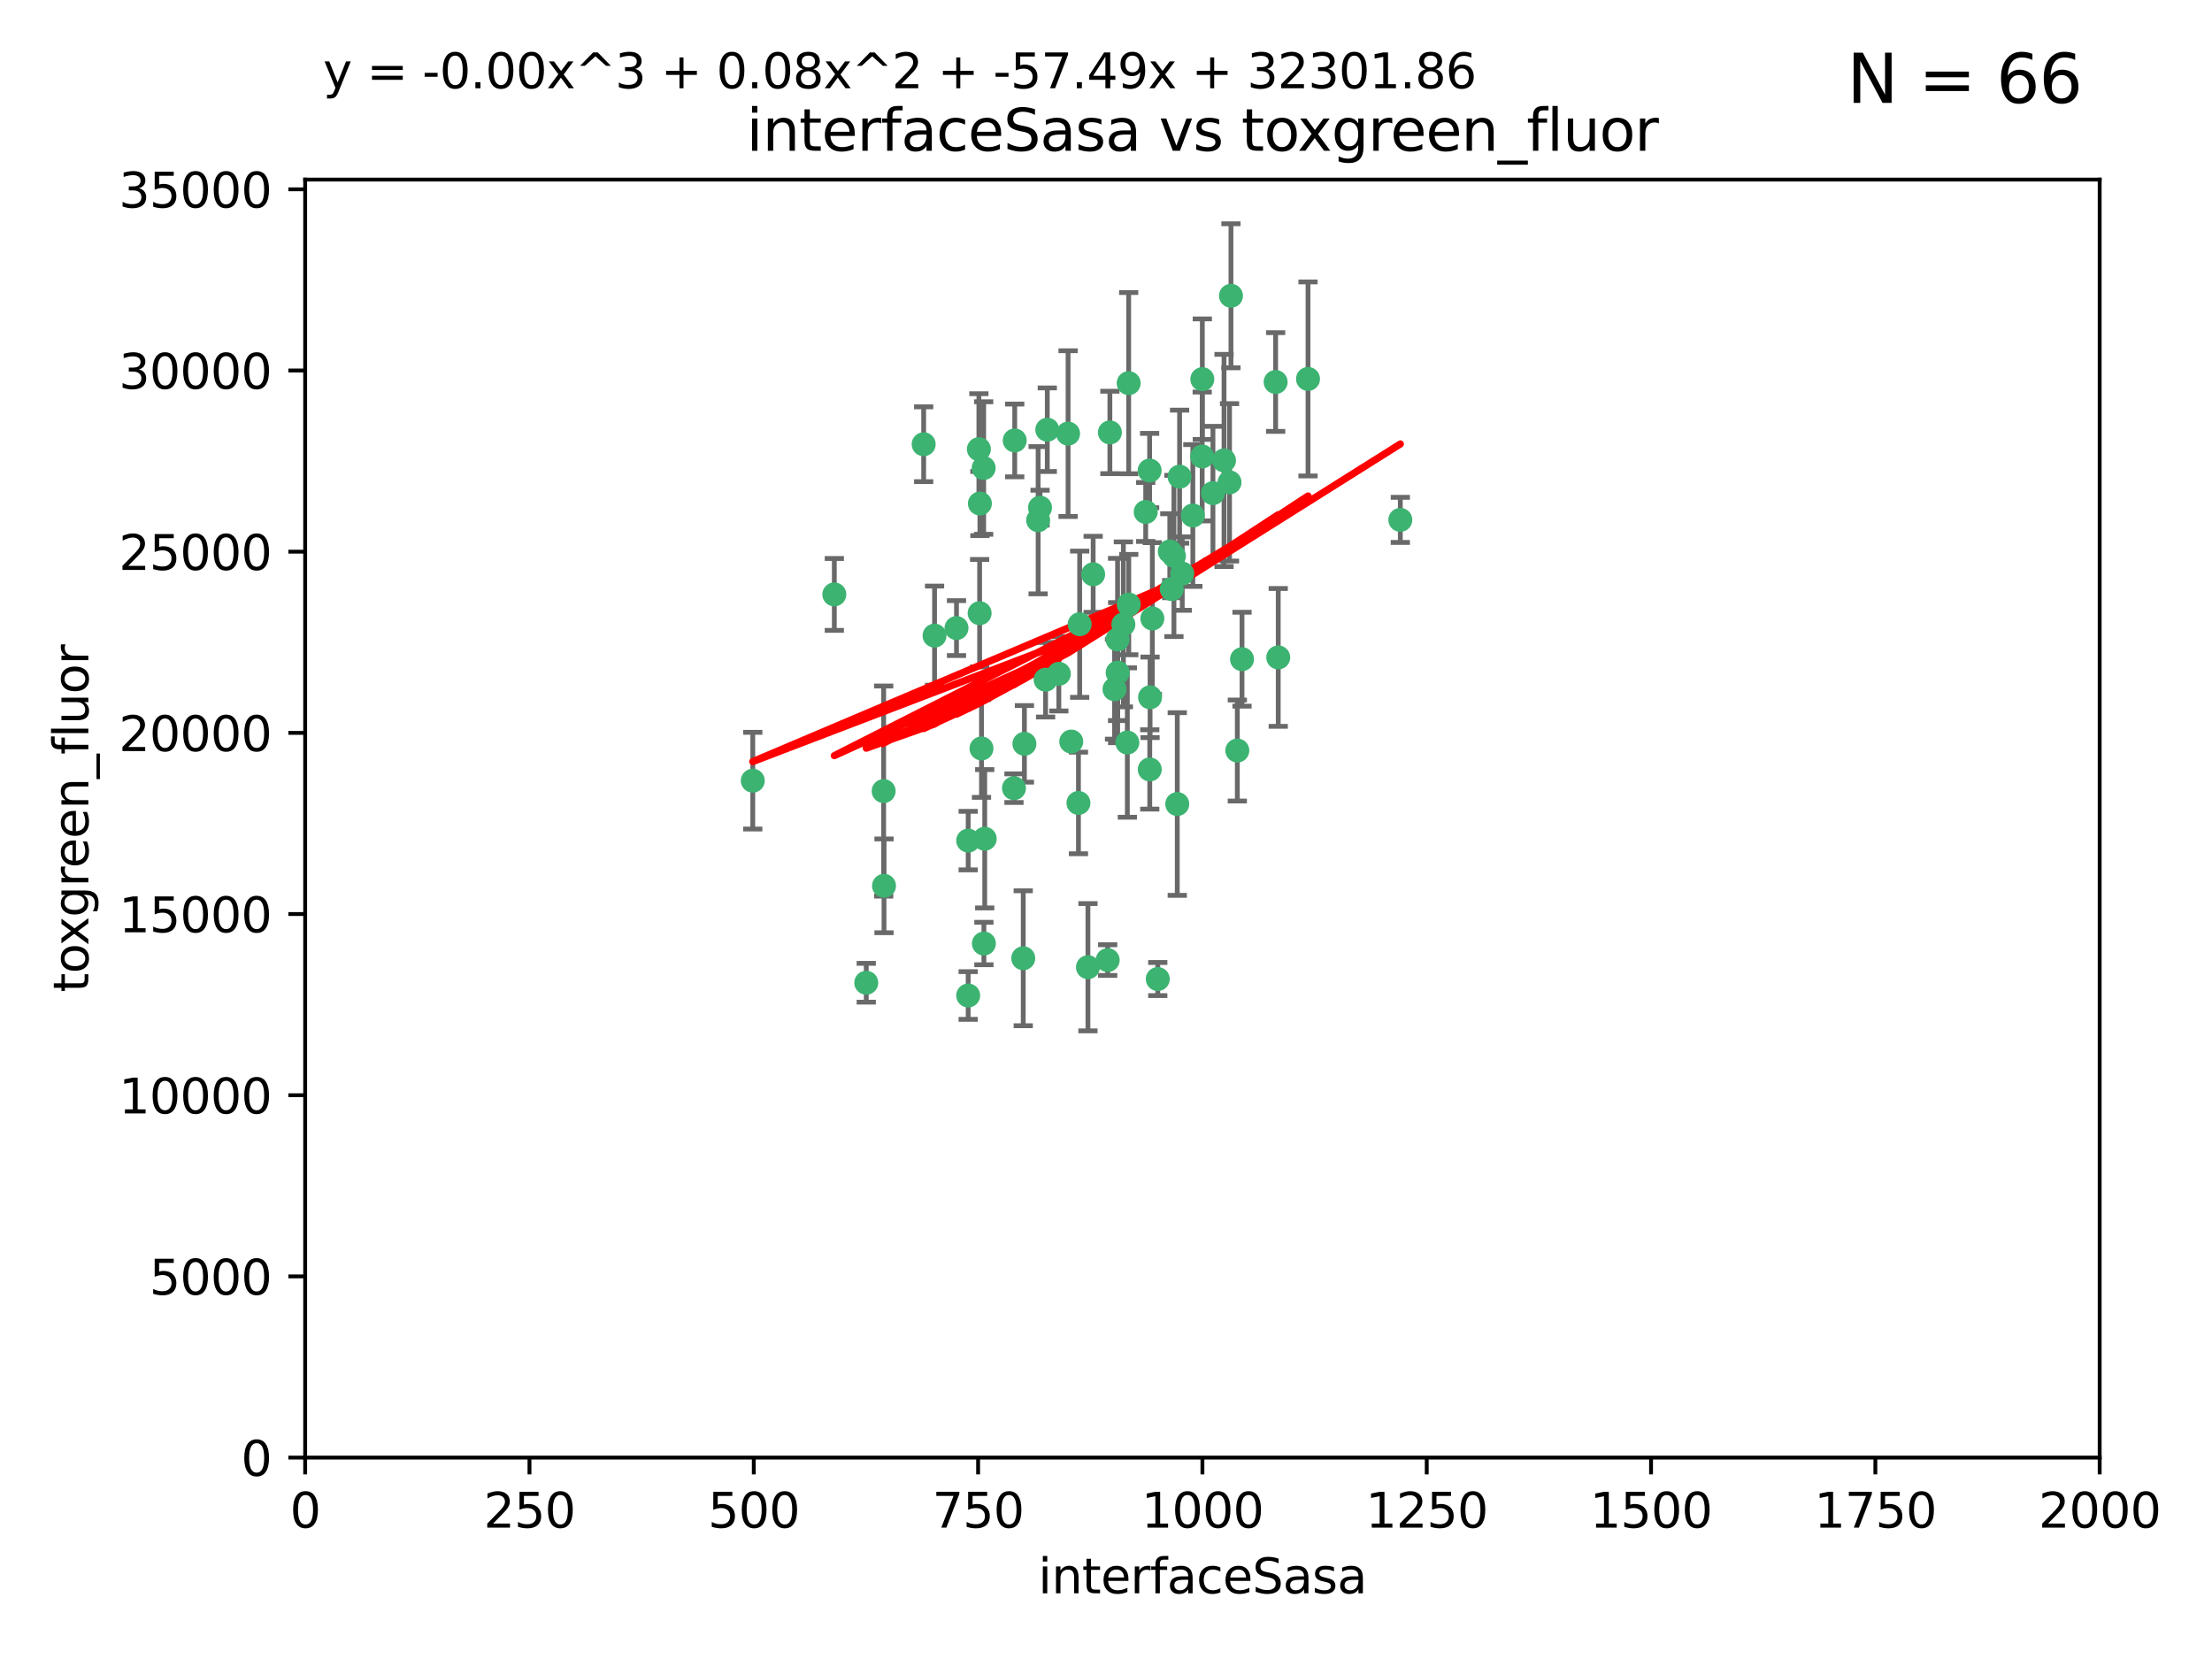<?xml version="1.0" encoding="utf-8" standalone="no"?>
<!DOCTYPE svg PUBLIC "-//W3C//DTD SVG 1.1//EN"
  "http://www.w3.org/Graphics/SVG/1.1/DTD/svg11.dtd">
<svg xmlns:xlink="http://www.w3.org/1999/xlink" width="460.8pt" height="345.6pt" viewBox="0 0 460.8 345.6" xmlns="http://www.w3.org/2000/svg" version="1.1">
 <defs>
  <style type="text/css">*{stroke-linejoin: round; stroke-linecap: butt}</style>
 </defs>
 <g id="figure_1">
  <g id="patch_1">
   <path d="M 0 345.6 
L 460.8 345.6 
L 460.8 0 
L 0 0 
z
" style="fill: #ffffff"/>
  </g>
  <g id="axes_1">
   <g id="patch_2">
    <path d="M 63.571 303.64 
L 437.4 303.64 
L 437.4 37.411 
L 63.571 37.411 
z
" style="fill: #ffffff"/>
   </g>
   <g id="PathCollection_1">
    <defs>
     <path id="m0957391756" d="M 0 1.118 
C 0.297 1.118 0.581 1 0.791 0.791 
C 1 0.581 1.118 0.297 1.118 0 
C 1.118 -0.297 1 -0.581 0.791 -0.791 
C 0.581 -1 0.297 -1.118 0 -1.118 
C -0.297 -1.118 -0.581 -1 -0.791 -0.791 
C -1 -0.581 -1.118 -0.297 -1.118 0 
C -1.118 0.297 -1 0.581 -0.791 0.791 
C -0.581 1 -0.297 1.118 0 1.118 
z
" style="stroke: #3cb371"/>
    </defs>
    <g clip-path="url(#p5546229194)">
     <use xlink:href="#m0957391756" x="243.693" y="114.876" style="fill: #3cb371; stroke: #3cb371"/>
     <use xlink:href="#m0957391756" x="272.484" y="78.941" style="fill: #3cb371; stroke: #3cb371"/>
     <use xlink:href="#m0957391756" x="239.489" y="98.026" style="fill: #3cb371; stroke: #3cb371"/>
     <use xlink:href="#m0957391756" x="250.437" y="95.094" style="fill: #3cb371; stroke: #3cb371"/>
     <use xlink:href="#m0957391756" x="266.28" y="136.954" style="fill: #3cb371; stroke: #3cb371"/>
     <use xlink:href="#m0957391756" x="218.168" y="89.516" style="fill: #3cb371; stroke: #3cb371"/>
     <use xlink:href="#m0957391756" x="265.738" y="79.578" style="fill: #3cb371; stroke: #3cb371"/>
     <use xlink:href="#m0957391756" x="254.987" y="95.918" style="fill: #3cb371; stroke: #3cb371"/>
     <use xlink:href="#m0957391756" x="246.284" y="119.488" style="fill: #3cb371; stroke: #3cb371"/>
     <use xlink:href="#m0957391756" x="252.676" y="102.727" style="fill: #3cb371; stroke: #3cb371"/>
     <use xlink:href="#m0957391756" x="244.553" y="115.814" style="fill: #3cb371; stroke: #3cb371"/>
     <use xlink:href="#m0957391756" x="240.054" y="128.839" style="fill: #3cb371; stroke: #3cb371"/>
     <use xlink:href="#m0957391756" x="258.734" y="137.321" style="fill: #3cb371; stroke: #3cb371"/>
     <use xlink:href="#m0957391756" x="256.134" y="100.483" style="fill: #3cb371; stroke: #3cb371"/>
     <use xlink:href="#m0957391756" x="211.385" y="91.754" style="fill: #3cb371; stroke: #3cb371"/>
     <use xlink:href="#m0957391756" x="235.142" y="125.947" style="fill: #3cb371; stroke: #3cb371"/>
     <use xlink:href="#m0957391756" x="234.02" y="130.067" style="fill: #3cb371; stroke: #3cb371"/>
     <use xlink:href="#m0957391756" x="223.161" y="154.483" style="fill: #3cb371; stroke: #3cb371"/>
     <use xlink:href="#m0957391756" x="248.491" y="107.386" style="fill: #3cb371; stroke: #3cb371"/>
     <use xlink:href="#m0957391756" x="238.669" y="106.653" style="fill: #3cb371; stroke: #3cb371"/>
     <use xlink:href="#m0957391756" x="227.725" y="119.635" style="fill: #3cb371; stroke: #3cb371"/>
     <use xlink:href="#m0957391756" x="235.125" y="79.819" style="fill: #3cb371; stroke: #3cb371"/>
     <use xlink:href="#m0957391756" x="244.091" y="122.72" style="fill: #3cb371; stroke: #3cb371"/>
     <use xlink:href="#m0957391756" x="241.185" y="203.953" style="fill: #3cb371; stroke: #3cb371"/>
     <use xlink:href="#m0957391756" x="231.211" y="90.084" style="fill: #3cb371; stroke: #3cb371"/>
     <use xlink:href="#m0957391756" x="213.404" y="154.954" style="fill: #3cb371; stroke: #3cb371"/>
     <use xlink:href="#m0957391756" x="204.131" y="104.896" style="fill: #3cb371; stroke: #3cb371"/>
     <use xlink:href="#m0957391756" x="245.731" y="99.298" style="fill: #3cb371; stroke: #3cb371"/>
     <use xlink:href="#m0957391756" x="257.757" y="156.348" style="fill: #3cb371; stroke: #3cb371"/>
     <use xlink:href="#m0957391756" x="216.658" y="105.756" style="fill: #3cb371; stroke: #3cb371"/>
     <use xlink:href="#m0957391756" x="204.916" y="97.498" style="fill: #3cb371; stroke: #3cb371"/>
     <use xlink:href="#m0957391756" x="192.417" y="92.545" style="fill: #3cb371; stroke: #3cb371"/>
     <use xlink:href="#m0957391756" x="222.501" y="90.332" style="fill: #3cb371; stroke: #3cb371"/>
     <use xlink:href="#m0957391756" x="291.711" y="108.301" style="fill: #3cb371; stroke: #3cb371"/>
     <use xlink:href="#m0957391756" x="224.916" y="130.038" style="fill: #3cb371; stroke: #3cb371"/>
     <use xlink:href="#m0957391756" x="230.751" y="200.005" style="fill: #3cb371; stroke: #3cb371"/>
     <use xlink:href="#m0957391756" x="250.465" y="78.988" style="fill: #3cb371; stroke: #3cb371"/>
     <use xlink:href="#m0957391756" x="199.256" y="130.84" style="fill: #3cb371; stroke: #3cb371"/>
     <use xlink:href="#m0957391756" x="204.462" y="155.918" style="fill: #3cb371; stroke: #3cb371"/>
     <use xlink:href="#m0957391756" x="201.688" y="207.381" style="fill: #3cb371; stroke: #3cb371"/>
     <use xlink:href="#m0957391756" x="213.159" y="199.62" style="fill: #3cb371; stroke: #3cb371"/>
     <use xlink:href="#m0957391756" x="216.26" y="108.373" style="fill: #3cb371; stroke: #3cb371"/>
     <use xlink:href="#m0957391756" x="220.577" y="140.37" style="fill: #3cb371; stroke: #3cb371"/>
     <use xlink:href="#m0957391756" x="203.92" y="93.572" style="fill: #3cb371; stroke: #3cb371"/>
     <use xlink:href="#m0957391756" x="204.073" y="127.738" style="fill: #3cb371; stroke: #3cb371"/>
     <use xlink:href="#m0957391756" x="224.662" y="167.27" style="fill: #3cb371; stroke: #3cb371"/>
     <use xlink:href="#m0957391756" x="239.579" y="145.262" style="fill: #3cb371; stroke: #3cb371"/>
     <use xlink:href="#m0957391756" x="232.833" y="140.122" style="fill: #3cb371; stroke: #3cb371"/>
     <use xlink:href="#m0957391756" x="256.433" y="61.614" style="fill: #3cb371; stroke: #3cb371"/>
     <use xlink:href="#m0957391756" x="194.686" y="132.411" style="fill: #3cb371; stroke: #3cb371"/>
     <use xlink:href="#m0957391756" x="180.458" y="204.723" style="fill: #3cb371; stroke: #3cb371"/>
     <use xlink:href="#m0957391756" x="211.23" y="164.19" style="fill: #3cb371; stroke: #3cb371"/>
     <use xlink:href="#m0957391756" x="232.811" y="133.213" style="fill: #3cb371; stroke: #3cb371"/>
     <use xlink:href="#m0957391756" x="239.516" y="160.289" style="fill: #3cb371; stroke: #3cb371"/>
     <use xlink:href="#m0957391756" x="204.964" y="196.552" style="fill: #3cb371; stroke: #3cb371"/>
     <use xlink:href="#m0957391756" x="205.136" y="174.728" style="fill: #3cb371; stroke: #3cb371"/>
     <use xlink:href="#m0957391756" x="217.815" y="141.593" style="fill: #3cb371; stroke: #3cb371"/>
     <use xlink:href="#m0957391756" x="201.69" y="175.112" style="fill: #3cb371; stroke: #3cb371"/>
     <use xlink:href="#m0957391756" x="234.846" y="154.686" style="fill: #3cb371; stroke: #3cb371"/>
     <use xlink:href="#m0957391756" x="184.082" y="164.794" style="fill: #3cb371; stroke: #3cb371"/>
     <use xlink:href="#m0957391756" x="232.174" y="143.576" style="fill: #3cb371; stroke: #3cb371"/>
     <use xlink:href="#m0957391756" x="156.817" y="162.629" style="fill: #3cb371; stroke: #3cb371"/>
     <use xlink:href="#m0957391756" x="245.245" y="167.495" style="fill: #3cb371; stroke: #3cb371"/>
     <use xlink:href="#m0957391756" x="173.806" y="123.828" style="fill: #3cb371; stroke: #3cb371"/>
     <use xlink:href="#m0957391756" x="226.639" y="201.488" style="fill: #3cb371; stroke: #3cb371"/>
     <use xlink:href="#m0957391756" x="184.157" y="184.534" style="fill: #3cb371; stroke: #3cb371"/>
    </g>
   </g>
   <g id="matplotlib.axis_1">
    <g id="xtick_1">
     <g id="line2d_1">
      <defs>
       <path id="me0f7ae5c58" d="M 0 0 
L 0 3.5 
" style="stroke: #000000; stroke-width: 0.8"/>
      </defs>
      <g>
       <use xlink:href="#me0f7ae5c58" x="63.571" y="303.64" style="stroke: #000000; stroke-width: 0.8"/>
      </g>
     </g>
     <g id="text_1">
      <!-- 0 -->
      <g transform="translate(60.39 318.238)scale(0.1 -0.1)">
       <defs>
        <path id="DejaVuSans-30" d="M 2034 4250 
Q 1547 4250 1301 3770 
Q 1056 3291 1056 2328 
Q 1056 1369 1301 889 
Q 1547 409 2034 409 
Q 2525 409 2770 889 
Q 3016 1369 3016 2328 
Q 3016 3291 2770 3770 
Q 2525 4250 2034 4250 
z
M 2034 4750 
Q 2819 4750 3233 4129 
Q 3647 3509 3647 2328 
Q 3647 1150 3233 529 
Q 2819 -91 2034 -91 
Q 1250 -91 836 529 
Q 422 1150 422 2328 
Q 422 3509 836 4129 
Q 1250 4750 2034 4750 
z
" transform="scale(0.016)"/>
       </defs>
       <use xlink:href="#DejaVuSans-30"/>
      </g>
     </g>
    </g>
    <g id="xtick_2">
     <g id="line2d_2">
      <g>
       <use xlink:href="#me0f7ae5c58" x="110.3" y="303.64" style="stroke: #000000; stroke-width: 0.8"/>
      </g>
     </g>
     <g id="text_2">
      <!-- 250 -->
      <g transform="translate(100.756 318.238)scale(0.1 -0.1)">
       <defs>
        <path id="DejaVuSans-32" d="M 1228 531 
L 3431 531 
L 3431 0 
L 469 0 
L 469 531 
Q 828 903 1448 1529 
Q 2069 2156 2228 2338 
Q 2531 2678 2651 2914 
Q 2772 3150 2772 3378 
Q 2772 3750 2511 3984 
Q 2250 4219 1831 4219 
Q 1534 4219 1204 4116 
Q 875 4013 500 3803 
L 500 4441 
Q 881 4594 1212 4672 
Q 1544 4750 1819 4750 
Q 2544 4750 2975 4387 
Q 3406 4025 3406 3419 
Q 3406 3131 3298 2873 
Q 3191 2616 2906 2266 
Q 2828 2175 2409 1742 
Q 1991 1309 1228 531 
z
" transform="scale(0.016)"/>
        <path id="DejaVuSans-35" d="M 691 4666 
L 3169 4666 
L 3169 4134 
L 1269 4134 
L 1269 2991 
Q 1406 3038 1543 3061 
Q 1681 3084 1819 3084 
Q 2600 3084 3056 2656 
Q 3513 2228 3513 1497 
Q 3513 744 3044 326 
Q 2575 -91 1722 -91 
Q 1428 -91 1123 -41 
Q 819 9 494 109 
L 494 744 
Q 775 591 1075 516 
Q 1375 441 1709 441 
Q 2250 441 2565 725 
Q 2881 1009 2881 1497 
Q 2881 1984 2565 2268 
Q 2250 2553 1709 2553 
Q 1456 2553 1204 2497 
Q 953 2441 691 2322 
L 691 4666 
z
" transform="scale(0.016)"/>
       </defs>
       <use xlink:href="#DejaVuSans-32"/>
       <use xlink:href="#DejaVuSans-35" x="63.623"/>
       <use xlink:href="#DejaVuSans-30" x="127.246"/>
      </g>
     </g>
    </g>
    <g id="xtick_3">
     <g id="line2d_3">
      <g>
       <use xlink:href="#me0f7ae5c58" x="157.028" y="303.64" style="stroke: #000000; stroke-width: 0.8"/>
      </g>
     </g>
     <g id="text_3">
      <!-- 500 -->
      <g transform="translate(147.485 318.238)scale(0.1 -0.1)">
       <use xlink:href="#DejaVuSans-35"/>
       <use xlink:href="#DejaVuSans-30" x="63.623"/>
       <use xlink:href="#DejaVuSans-30" x="127.246"/>
      </g>
     </g>
    </g>
    <g id="xtick_4">
     <g id="line2d_4">
      <g>
       <use xlink:href="#me0f7ae5c58" x="203.757" y="303.64" style="stroke: #000000; stroke-width: 0.8"/>
      </g>
     </g>
     <g id="text_4">
      <!-- 750 -->
      <g transform="translate(194.213 318.238)scale(0.1 -0.1)">
       <defs>
        <path id="DejaVuSans-37" d="M 525 4666 
L 3525 4666 
L 3525 4397 
L 1831 0 
L 1172 0 
L 2766 4134 
L 525 4134 
L 525 4666 
z
" transform="scale(0.016)"/>
       </defs>
       <use xlink:href="#DejaVuSans-37"/>
       <use xlink:href="#DejaVuSans-35" x="63.623"/>
       <use xlink:href="#DejaVuSans-30" x="127.246"/>
      </g>
     </g>
    </g>
    <g id="xtick_5">
     <g id="line2d_5">
      <g>
       <use xlink:href="#me0f7ae5c58" x="250.486" y="303.64" style="stroke: #000000; stroke-width: 0.8"/>
      </g>
     </g>
     <g id="text_5">
      <!-- 1000 -->
      <g transform="translate(237.761 318.238)scale(0.1 -0.1)">
       <defs>
        <path id="DejaVuSans-31" d="M 794 531 
L 1825 531 
L 1825 4091 
L 703 3866 
L 703 4441 
L 1819 4666 
L 2450 4666 
L 2450 531 
L 3481 531 
L 3481 0 
L 794 0 
L 794 531 
z
" transform="scale(0.016)"/>
       </defs>
       <use xlink:href="#DejaVuSans-31"/>
       <use xlink:href="#DejaVuSans-30" x="63.623"/>
       <use xlink:href="#DejaVuSans-30" x="127.246"/>
       <use xlink:href="#DejaVuSans-30" x="190.869"/>
      </g>
     </g>
    </g>
    <g id="xtick_6">
     <g id="line2d_6">
      <g>
       <use xlink:href="#me0f7ae5c58" x="297.214" y="303.64" style="stroke: #000000; stroke-width: 0.8"/>
      </g>
     </g>
     <g id="text_6">
      <!-- 1250 -->
      <g transform="translate(284.489 318.238)scale(0.1 -0.1)">
       <use xlink:href="#DejaVuSans-31"/>
       <use xlink:href="#DejaVuSans-32" x="63.623"/>
       <use xlink:href="#DejaVuSans-35" x="127.246"/>
       <use xlink:href="#DejaVuSans-30" x="190.869"/>
      </g>
     </g>
    </g>
    <g id="xtick_7">
     <g id="line2d_7">
      <g>
       <use xlink:href="#me0f7ae5c58" x="343.943" y="303.64" style="stroke: #000000; stroke-width: 0.8"/>
      </g>
     </g>
     <g id="text_7">
      <!-- 1500 -->
      <g transform="translate(331.218 318.238)scale(0.1 -0.1)">
       <use xlink:href="#DejaVuSans-31"/>
       <use xlink:href="#DejaVuSans-35" x="63.623"/>
       <use xlink:href="#DejaVuSans-30" x="127.246"/>
       <use xlink:href="#DejaVuSans-30" x="190.869"/>
      </g>
     </g>
    </g>
    <g id="xtick_8">
     <g id="line2d_8">
      <g>
       <use xlink:href="#me0f7ae5c58" x="390.671" y="303.64" style="stroke: #000000; stroke-width: 0.8"/>
      </g>
     </g>
     <g id="text_8">
      <!-- 1750 -->
      <g transform="translate(377.946 318.238)scale(0.1 -0.1)">
       <use xlink:href="#DejaVuSans-31"/>
       <use xlink:href="#DejaVuSans-37" x="63.623"/>
       <use xlink:href="#DejaVuSans-35" x="127.246"/>
       <use xlink:href="#DejaVuSans-30" x="190.869"/>
      </g>
     </g>
    </g>
    <g id="xtick_9">
     <g id="line2d_9">
      <g>
       <use xlink:href="#me0f7ae5c58" x="437.4" y="303.64" style="stroke: #000000; stroke-width: 0.8"/>
      </g>
     </g>
     <g id="text_9">
      <!-- 2000 -->
      <g transform="translate(424.675 318.238)scale(0.1 -0.1)">
       <use xlink:href="#DejaVuSans-32"/>
       <use xlink:href="#DejaVuSans-30" x="63.623"/>
       <use xlink:href="#DejaVuSans-30" x="127.246"/>
       <use xlink:href="#DejaVuSans-30" x="190.869"/>
      </g>
     </g>
    </g>
    <g id="text_10">
     <!-- interfaceSasa -->
     <g transform="translate(216.279 331.917)scale(0.1 -0.1)">
      <defs>
       <path id="DejaVuSans-69" d="M 603 3500 
L 1178 3500 
L 1178 0 
L 603 0 
L 603 3500 
z
M 603 4863 
L 1178 4863 
L 1178 4134 
L 603 4134 
L 603 4863 
z
" transform="scale(0.016)"/>
       <path id="DejaVuSans-6e" d="M 3513 2113 
L 3513 0 
L 2938 0 
L 2938 2094 
Q 2938 2591 2744 2837 
Q 2550 3084 2163 3084 
Q 1697 3084 1428 2787 
Q 1159 2491 1159 1978 
L 1159 0 
L 581 0 
L 581 3500 
L 1159 3500 
L 1159 2956 
Q 1366 3272 1645 3428 
Q 1925 3584 2291 3584 
Q 2894 3584 3203 3211 
Q 3513 2838 3513 2113 
z
" transform="scale(0.016)"/>
       <path id="DejaVuSans-74" d="M 1172 4494 
L 1172 3500 
L 2356 3500 
L 2356 3053 
L 1172 3053 
L 1172 1153 
Q 1172 725 1289 603 
Q 1406 481 1766 481 
L 2356 481 
L 2356 0 
L 1766 0 
Q 1100 0 847 248 
Q 594 497 594 1153 
L 594 3053 
L 172 3053 
L 172 3500 
L 594 3500 
L 594 4494 
L 1172 4494 
z
" transform="scale(0.016)"/>
       <path id="DejaVuSans-65" d="M 3597 1894 
L 3597 1613 
L 953 1613 
Q 991 1019 1311 708 
Q 1631 397 2203 397 
Q 2534 397 2845 478 
Q 3156 559 3463 722 
L 3463 178 
Q 3153 47 2828 -22 
Q 2503 -91 2169 -91 
Q 1331 -91 842 396 
Q 353 884 353 1716 
Q 353 2575 817 3079 
Q 1281 3584 2069 3584 
Q 2775 3584 3186 3129 
Q 3597 2675 3597 1894 
z
M 3022 2063 
Q 3016 2534 2758 2815 
Q 2500 3097 2075 3097 
Q 1594 3097 1305 2825 
Q 1016 2553 972 2059 
L 3022 2063 
z
" transform="scale(0.016)"/>
       <path id="DejaVuSans-72" d="M 2631 2963 
Q 2534 3019 2420 3045 
Q 2306 3072 2169 3072 
Q 1681 3072 1420 2755 
Q 1159 2438 1159 1844 
L 1159 0 
L 581 0 
L 581 3500 
L 1159 3500 
L 1159 2956 
Q 1341 3275 1631 3429 
Q 1922 3584 2338 3584 
Q 2397 3584 2469 3576 
Q 2541 3569 2628 3553 
L 2631 2963 
z
" transform="scale(0.016)"/>
       <path id="DejaVuSans-66" d="M 2375 4863 
L 2375 4384 
L 1825 4384 
Q 1516 4384 1395 4259 
Q 1275 4134 1275 3809 
L 1275 3500 
L 2222 3500 
L 2222 3053 
L 1275 3053 
L 1275 0 
L 697 0 
L 697 3053 
L 147 3053 
L 147 3500 
L 697 3500 
L 697 3744 
Q 697 4328 969 4595 
Q 1241 4863 1831 4863 
L 2375 4863 
z
" transform="scale(0.016)"/>
       <path id="DejaVuSans-61" d="M 2194 1759 
Q 1497 1759 1228 1600 
Q 959 1441 959 1056 
Q 959 750 1161 570 
Q 1363 391 1709 391 
Q 2188 391 2477 730 
Q 2766 1069 2766 1631 
L 2766 1759 
L 2194 1759 
z
M 3341 1997 
L 3341 0 
L 2766 0 
L 2766 531 
Q 2569 213 2275 61 
Q 1981 -91 1556 -91 
Q 1019 -91 701 211 
Q 384 513 384 1019 
Q 384 1609 779 1909 
Q 1175 2209 1959 2209 
L 2766 2209 
L 2766 2266 
Q 2766 2663 2505 2880 
Q 2244 3097 1772 3097 
Q 1472 3097 1187 3025 
Q 903 2953 641 2809 
L 641 3341 
Q 956 3463 1253 3523 
Q 1550 3584 1831 3584 
Q 2591 3584 2966 3190 
Q 3341 2797 3341 1997 
z
" transform="scale(0.016)"/>
       <path id="DejaVuSans-63" d="M 3122 3366 
L 3122 2828 
Q 2878 2963 2633 3030 
Q 2388 3097 2138 3097 
Q 1578 3097 1268 2742 
Q 959 2388 959 1747 
Q 959 1106 1268 751 
Q 1578 397 2138 397 
Q 2388 397 2633 464 
Q 2878 531 3122 666 
L 3122 134 
Q 2881 22 2623 -34 
Q 2366 -91 2075 -91 
Q 1284 -91 818 406 
Q 353 903 353 1747 
Q 353 2603 823 3093 
Q 1294 3584 2113 3584 
Q 2378 3584 2631 3529 
Q 2884 3475 3122 3366 
z
" transform="scale(0.016)"/>
       <path id="DejaVuSans-53" d="M 3425 4513 
L 3425 3897 
Q 3066 4069 2747 4153 
Q 2428 4238 2131 4238 
Q 1616 4238 1336 4038 
Q 1056 3838 1056 3469 
Q 1056 3159 1242 3001 
Q 1428 2844 1947 2747 
L 2328 2669 
Q 3034 2534 3370 2195 
Q 3706 1856 3706 1288 
Q 3706 609 3251 259 
Q 2797 -91 1919 -91 
Q 1588 -91 1214 -16 
Q 841 59 441 206 
L 441 856 
Q 825 641 1194 531 
Q 1563 422 1919 422 
Q 2459 422 2753 634 
Q 3047 847 3047 1241 
Q 3047 1584 2836 1778 
Q 2625 1972 2144 2069 
L 1759 2144 
Q 1053 2284 737 2584 
Q 422 2884 422 3419 
Q 422 4038 858 4394 
Q 1294 4750 2059 4750 
Q 2388 4750 2728 4690 
Q 3069 4631 3425 4513 
z
" transform="scale(0.016)"/>
       <path id="DejaVuSans-73" d="M 2834 3397 
L 2834 2853 
Q 2591 2978 2328 3040 
Q 2066 3103 1784 3103 
Q 1356 3103 1142 2972 
Q 928 2841 928 2578 
Q 928 2378 1081 2264 
Q 1234 2150 1697 2047 
L 1894 2003 
Q 2506 1872 2764 1633 
Q 3022 1394 3022 966 
Q 3022 478 2636 193 
Q 2250 -91 1575 -91 
Q 1294 -91 989 -36 
Q 684 19 347 128 
L 347 722 
Q 666 556 975 473 
Q 1284 391 1588 391 
Q 1994 391 2212 530 
Q 2431 669 2431 922 
Q 2431 1156 2273 1281 
Q 2116 1406 1581 1522 
L 1381 1569 
Q 847 1681 609 1914 
Q 372 2147 372 2553 
Q 372 3047 722 3315 
Q 1072 3584 1716 3584 
Q 2034 3584 2315 3537 
Q 2597 3491 2834 3397 
z
" transform="scale(0.016)"/>
      </defs>
      <use xlink:href="#DejaVuSans-69"/>
      <use xlink:href="#DejaVuSans-6e" x="27.783"/>
      <use xlink:href="#DejaVuSans-74" x="91.162"/>
      <use xlink:href="#DejaVuSans-65" x="130.371"/>
      <use xlink:href="#DejaVuSans-72" x="191.895"/>
      <use xlink:href="#DejaVuSans-66" x="233.008"/>
      <use xlink:href="#DejaVuSans-61" x="268.213"/>
      <use xlink:href="#DejaVuSans-63" x="329.492"/>
      <use xlink:href="#DejaVuSans-65" x="384.473"/>
      <use xlink:href="#DejaVuSans-53" x="445.996"/>
      <use xlink:href="#DejaVuSans-61" x="509.473"/>
      <use xlink:href="#DejaVuSans-73" x="570.752"/>
      <use xlink:href="#DejaVuSans-61" x="622.852"/>
     </g>
    </g>
   </g>
   <g id="matplotlib.axis_2">
    <g id="ytick_1">
     <g id="line2d_10">
      <defs>
       <path id="m1ab00cf8f0" d="M 0 0 
L -3.5 0 
" style="stroke: #000000; stroke-width: 0.8"/>
      </defs>
      <g>
       <use xlink:href="#m1ab00cf8f0" x="63.571" y="303.64" style="stroke: #000000; stroke-width: 0.8"/>
      </g>
     </g>
     <g id="text_11">
      <!-- 0 -->
      <g transform="translate(50.209 307.439)scale(0.1 -0.1)">
       <use xlink:href="#DejaVuSans-30"/>
      </g>
     </g>
    </g>
    <g id="ytick_2">
     <g id="line2d_11">
      <g>
       <use xlink:href="#m1ab00cf8f0" x="63.571" y="265.897" style="stroke: #000000; stroke-width: 0.8"/>
      </g>
     </g>
     <g id="text_12">
      <!-- 5000 -->
      <g transform="translate(31.121 269.696)scale(0.1 -0.1)">
       <use xlink:href="#DejaVuSans-35"/>
       <use xlink:href="#DejaVuSans-30" x="63.623"/>
       <use xlink:href="#DejaVuSans-30" x="127.246"/>
       <use xlink:href="#DejaVuSans-30" x="190.869"/>
      </g>
     </g>
    </g>
    <g id="ytick_3">
     <g id="line2d_12">
      <g>
       <use xlink:href="#m1ab00cf8f0" x="63.571" y="228.154" style="stroke: #000000; stroke-width: 0.8"/>
      </g>
     </g>
     <g id="text_13">
      <!-- 10000 -->
      <g transform="translate(24.759 231.953)scale(0.1 -0.1)">
       <use xlink:href="#DejaVuSans-31"/>
       <use xlink:href="#DejaVuSans-30" x="63.623"/>
       <use xlink:href="#DejaVuSans-30" x="127.246"/>
       <use xlink:href="#DejaVuSans-30" x="190.869"/>
       <use xlink:href="#DejaVuSans-30" x="254.492"/>
      </g>
     </g>
    </g>
    <g id="ytick_4">
     <g id="line2d_13">
      <g>
       <use xlink:href="#m1ab00cf8f0" x="63.571" y="190.411" style="stroke: #000000; stroke-width: 0.8"/>
      </g>
     </g>
     <g id="text_14">
      <!-- 15000 -->
      <g transform="translate(24.759 194.21)scale(0.1 -0.1)">
       <use xlink:href="#DejaVuSans-31"/>
       <use xlink:href="#DejaVuSans-35" x="63.623"/>
       <use xlink:href="#DejaVuSans-30" x="127.246"/>
       <use xlink:href="#DejaVuSans-30" x="190.869"/>
       <use xlink:href="#DejaVuSans-30" x="254.492"/>
      </g>
     </g>
    </g>
    <g id="ytick_5">
     <g id="line2d_14">
      <g>
       <use xlink:href="#m1ab00cf8f0" x="63.571" y="152.668" style="stroke: #000000; stroke-width: 0.8"/>
      </g>
     </g>
     <g id="text_15">
      <!-- 20000 -->
      <g transform="translate(24.759 156.467)scale(0.1 -0.1)">
       <use xlink:href="#DejaVuSans-32"/>
       <use xlink:href="#DejaVuSans-30" x="63.623"/>
       <use xlink:href="#DejaVuSans-30" x="127.246"/>
       <use xlink:href="#DejaVuSans-30" x="190.869"/>
       <use xlink:href="#DejaVuSans-30" x="254.492"/>
      </g>
     </g>
    </g>
    <g id="ytick_6">
     <g id="line2d_15">
      <g>
       <use xlink:href="#m1ab00cf8f0" x="63.571" y="114.925" style="stroke: #000000; stroke-width: 0.8"/>
      </g>
     </g>
     <g id="text_16">
      <!-- 25000 -->
      <g transform="translate(24.759 118.724)scale(0.1 -0.1)">
       <use xlink:href="#DejaVuSans-32"/>
       <use xlink:href="#DejaVuSans-35" x="63.623"/>
       <use xlink:href="#DejaVuSans-30" x="127.246"/>
       <use xlink:href="#DejaVuSans-30" x="190.869"/>
       <use xlink:href="#DejaVuSans-30" x="254.492"/>
      </g>
     </g>
    </g>
    <g id="ytick_7">
     <g id="line2d_16">
      <g>
       <use xlink:href="#m1ab00cf8f0" x="63.571" y="77.181" style="stroke: #000000; stroke-width: 0.8"/>
      </g>
     </g>
     <g id="text_17">
      <!-- 30000 -->
      <g transform="translate(24.759 80.981)scale(0.1 -0.1)">
       <defs>
        <path id="DejaVuSans-33" d="M 2597 2516 
Q 3050 2419 3304 2112 
Q 3559 1806 3559 1356 
Q 3559 666 3084 287 
Q 2609 -91 1734 -91 
Q 1441 -91 1130 -33 
Q 819 25 488 141 
L 488 750 
Q 750 597 1062 519 
Q 1375 441 1716 441 
Q 2309 441 2620 675 
Q 2931 909 2931 1356 
Q 2931 1769 2642 2001 
Q 2353 2234 1838 2234 
L 1294 2234 
L 1294 2753 
L 1863 2753 
Q 2328 2753 2575 2939 
Q 2822 3125 2822 3475 
Q 2822 3834 2567 4026 
Q 2313 4219 1838 4219 
Q 1578 4219 1281 4162 
Q 984 4106 628 3988 
L 628 4550 
Q 988 4650 1302 4700 
Q 1616 4750 1894 4750 
Q 2613 4750 3031 4423 
Q 3450 4097 3450 3541 
Q 3450 3153 3228 2886 
Q 3006 2619 2597 2516 
z
" transform="scale(0.016)"/>
       </defs>
       <use xlink:href="#DejaVuSans-33"/>
       <use xlink:href="#DejaVuSans-30" x="63.623"/>
       <use xlink:href="#DejaVuSans-30" x="127.246"/>
       <use xlink:href="#DejaVuSans-30" x="190.869"/>
       <use xlink:href="#DejaVuSans-30" x="254.492"/>
      </g>
     </g>
    </g>
    <g id="ytick_8">
     <g id="line2d_17">
      <g>
       <use xlink:href="#m1ab00cf8f0" x="63.571" y="39.438" style="stroke: #000000; stroke-width: 0.8"/>
      </g>
     </g>
     <g id="text_18">
      <!-- 35000 -->
      <g transform="translate(24.759 43.238)scale(0.1 -0.1)">
       <use xlink:href="#DejaVuSans-33"/>
       <use xlink:href="#DejaVuSans-35" x="63.623"/>
       <use xlink:href="#DejaVuSans-30" x="127.246"/>
       <use xlink:href="#DejaVuSans-30" x="190.869"/>
       <use xlink:href="#DejaVuSans-30" x="254.492"/>
      </g>
     </g>
    </g>
    <g id="text_19">
     <!-- toxgreen_fluor -->
     <g transform="translate(18.401 206.72)rotate(-90)scale(0.1 -0.1)">
      <defs>
       <path id="DejaVuSans-6f" d="M 1959 3097 
Q 1497 3097 1228 2736 
Q 959 2375 959 1747 
Q 959 1119 1226 758 
Q 1494 397 1959 397 
Q 2419 397 2687 759 
Q 2956 1122 2956 1747 
Q 2956 2369 2687 2733 
Q 2419 3097 1959 3097 
z
M 1959 3584 
Q 2709 3584 3137 3096 
Q 3566 2609 3566 1747 
Q 3566 888 3137 398 
Q 2709 -91 1959 -91 
Q 1206 -91 779 398 
Q 353 888 353 1747 
Q 353 2609 779 3096 
Q 1206 3584 1959 3584 
z
" transform="scale(0.016)"/>
       <path id="DejaVuSans-78" d="M 3513 3500 
L 2247 1797 
L 3578 0 
L 2900 0 
L 1881 1375 
L 863 0 
L 184 0 
L 1544 1831 
L 300 3500 
L 978 3500 
L 1906 2253 
L 2834 3500 
L 3513 3500 
z
" transform="scale(0.016)"/>
       <path id="DejaVuSans-67" d="M 2906 1791 
Q 2906 2416 2648 2759 
Q 2391 3103 1925 3103 
Q 1463 3103 1205 2759 
Q 947 2416 947 1791 
Q 947 1169 1205 825 
Q 1463 481 1925 481 
Q 2391 481 2648 825 
Q 2906 1169 2906 1791 
z
M 3481 434 
Q 3481 -459 3084 -895 
Q 2688 -1331 1869 -1331 
Q 1566 -1331 1297 -1286 
Q 1028 -1241 775 -1147 
L 775 -588 
Q 1028 -725 1275 -790 
Q 1522 -856 1778 -856 
Q 2344 -856 2625 -561 
Q 2906 -266 2906 331 
L 2906 616 
Q 2728 306 2450 153 
Q 2172 0 1784 0 
Q 1141 0 747 490 
Q 353 981 353 1791 
Q 353 2603 747 3093 
Q 1141 3584 1784 3584 
Q 2172 3584 2450 3431 
Q 2728 3278 2906 2969 
L 2906 3500 
L 3481 3500 
L 3481 434 
z
" transform="scale(0.016)"/>
       <path id="DejaVuSans-5f" d="M 3263 -1063 
L 3263 -1509 
L -63 -1509 
L -63 -1063 
L 3263 -1063 
z
" transform="scale(0.016)"/>
       <path id="DejaVuSans-6c" d="M 603 4863 
L 1178 4863 
L 1178 0 
L 603 0 
L 603 4863 
z
" transform="scale(0.016)"/>
       <path id="DejaVuSans-75" d="M 544 1381 
L 544 3500 
L 1119 3500 
L 1119 1403 
Q 1119 906 1312 657 
Q 1506 409 1894 409 
Q 2359 409 2629 706 
Q 2900 1003 2900 1516 
L 2900 3500 
L 3475 3500 
L 3475 0 
L 2900 0 
L 2900 538 
Q 2691 219 2414 64 
Q 2138 -91 1772 -91 
Q 1169 -91 856 284 
Q 544 659 544 1381 
z
M 1991 3584 
L 1991 3584 
z
" transform="scale(0.016)"/>
      </defs>
      <use xlink:href="#DejaVuSans-74"/>
      <use xlink:href="#DejaVuSans-6f" x="39.209"/>
      <use xlink:href="#DejaVuSans-78" x="97.266"/>
      <use xlink:href="#DejaVuSans-67" x="156.445"/>
      <use xlink:href="#DejaVuSans-72" x="219.922"/>
      <use xlink:href="#DejaVuSans-65" x="258.785"/>
      <use xlink:href="#DejaVuSans-65" x="320.309"/>
      <use xlink:href="#DejaVuSans-6e" x="381.832"/>
      <use xlink:href="#DejaVuSans-5f" x="445.211"/>
      <use xlink:href="#DejaVuSans-66" x="495.211"/>
      <use xlink:href="#DejaVuSans-6c" x="530.416"/>
      <use xlink:href="#DejaVuSans-75" x="558.199"/>
      <use xlink:href="#DejaVuSans-6f" x="621.578"/>
      <use xlink:href="#DejaVuSans-72" x="682.76"/>
     </g>
    </g>
   </g>
   <g id="LineCollection_1">
    <path d="M 243.693 122.737 
L 243.693 107.014 
" clip-path="url(#p5546229194)" style="fill: none; stroke: #696969"/>
    <path d="M 272.484 99.149 
L 272.484 58.733 
" clip-path="url(#p5546229194)" style="fill: none; stroke: #696969"/>
    <path d="M 239.489 105.772 
L 239.489 90.281 
" clip-path="url(#p5546229194)" style="fill: none; stroke: #696969"/>
    <path d="M 250.437 108.514 
L 250.437 81.675 
" clip-path="url(#p5546229194)" style="fill: none; stroke: #696969"/>
    <path d="M 266.28 151.309 
L 266.28 122.599 
" clip-path="url(#p5546229194)" style="fill: none; stroke: #696969"/>
    <path d="M 218.168 98.217 
L 218.168 80.815 
" clip-path="url(#p5546229194)" style="fill: none; stroke: #696969"/>
    <path d="M 265.738 89.863 
L 265.738 69.294 
" clip-path="url(#p5546229194)" style="fill: none; stroke: #696969"/>
    <path d="M 254.987 118.013 
L 254.987 73.824 
" clip-path="url(#p5546229194)" style="fill: none; stroke: #696969"/>
    <path d="M 246.284 127.133 
L 246.284 111.844 
" clip-path="url(#p5546229194)" style="fill: none; stroke: #696969"/>
    <path d="M 252.676 116.638 
L 252.676 88.815 
" clip-path="url(#p5546229194)" style="fill: none; stroke: #696969"/>
    <path d="M 244.553 132.604 
L 244.553 99.024 
" clip-path="url(#p5546229194)" style="fill: none; stroke: #696969"/>
    <path d="M 240.054 144.637 
L 240.054 113.041 
" clip-path="url(#p5546229194)" style="fill: none; stroke: #696969"/>
    <path d="M 258.734 147.102 
L 258.734 127.541 
" clip-path="url(#p5546229194)" style="fill: none; stroke: #696969"/>
    <path d="M 256.134 116.878 
L 256.134 84.088 
" clip-path="url(#p5546229194)" style="fill: none; stroke: #696969"/>
    <path d="M 211.385 99.334 
L 211.385 84.174 
" clip-path="url(#p5546229194)" style="fill: none; stroke: #696969"/>
    <path d="M 235.142 136.397 
L 235.142 115.497 
" clip-path="url(#p5546229194)" style="fill: none; stroke: #696969"/>
    <path d="M 234.02 147.25 
L 234.02 112.885 
" clip-path="url(#p5546229194)" style="fill: none; stroke: #696969"/>
    <path d="M 223.161 155.048 
L 223.161 153.918 
" clip-path="url(#p5546229194)" style="fill: none; stroke: #696969"/>
    <path d="M 248.491 122.155 
L 248.491 92.617 
" clip-path="url(#p5546229194)" style="fill: none; stroke: #696969"/>
    <path d="M 238.669 112.792 
L 238.669 100.514 
" clip-path="url(#p5546229194)" style="fill: none; stroke: #696969"/>
    <path d="M 227.725 127.554 
L 227.725 111.717 
" clip-path="url(#p5546229194)" style="fill: none; stroke: #696969"/>
    <path d="M 235.125 98.693 
L 235.125 60.945 
" clip-path="url(#p5546229194)" style="fill: none; stroke: #696969"/>
    <path d="M 244.091 124.514 
L 244.091 120.926 
" clip-path="url(#p5546229194)" style="fill: none; stroke: #696969"/>
    <path d="M 241.185 207.405 
L 241.185 200.501 
" clip-path="url(#p5546229194)" style="fill: none; stroke: #696969"/>
    <path d="M 231.211 98.668 
L 231.211 81.501 
" clip-path="url(#p5546229194)" style="fill: none; stroke: #696969"/>
    <path d="M 213.404 162.929 
L 213.404 146.979 
" clip-path="url(#p5546229194)" style="fill: none; stroke: #696969"/>
    <path d="M 204.131 111.578 
L 204.131 98.214 
" clip-path="url(#p5546229194)" style="fill: none; stroke: #696969"/>
    <path d="M 245.731 113.157 
L 245.731 85.439 
" clip-path="url(#p5546229194)" style="fill: none; stroke: #696969"/>
    <path d="M 257.757 166.868 
L 257.757 145.829 
" clip-path="url(#p5546229194)" style="fill: none; stroke: #696969"/>
    <path d="M 216.658 109.392 
L 216.658 102.12 
" clip-path="url(#p5546229194)" style="fill: none; stroke: #696969"/>
    <path d="M 204.916 111.302 
L 204.916 83.693 
" clip-path="url(#p5546229194)" style="fill: none; stroke: #696969"/>
    <path d="M 192.417 100.341 
L 192.417 84.749 
" clip-path="url(#p5546229194)" style="fill: none; stroke: #696969"/>
    <path d="M 222.501 107.592 
L 222.501 73.071 
" clip-path="url(#p5546229194)" style="fill: none; stroke: #696969"/>
    <path d="M 291.711 113.001 
L 291.711 103.601 
" clip-path="url(#p5546229194)" style="fill: none; stroke: #696969"/>
    <path d="M 224.916 145.27 
L 224.916 114.805 
" clip-path="url(#p5546229194)" style="fill: none; stroke: #696969"/>
    <path d="M 230.751 203.204 
L 230.751 196.806 
" clip-path="url(#p5546229194)" style="fill: none; stroke: #696969"/>
    <path d="M 250.465 91.541 
L 250.465 66.434 
" clip-path="url(#p5546229194)" style="fill: none; stroke: #696969"/>
    <path d="M 199.256 136.561 
L 199.256 125.12 
" clip-path="url(#p5546229194)" style="fill: none; stroke: #696969"/>
    <path d="M 204.462 166.104 
L 204.462 145.732 
" clip-path="url(#p5546229194)" style="fill: none; stroke: #696969"/>
    <path d="M 201.688 212.35 
L 201.688 202.411 
" clip-path="url(#p5546229194)" style="fill: none; stroke: #696969"/>
    <path d="M 213.159 213.675 
L 213.159 185.565 
" clip-path="url(#p5546229194)" style="fill: none; stroke: #696969"/>
    <path d="M 216.26 123.707 
L 216.26 93.039 
" clip-path="url(#p5546229194)" style="fill: none; stroke: #696969"/>
    <path d="M 220.577 148.106 
L 220.577 132.634 
" clip-path="url(#p5546229194)" style="fill: none; stroke: #696969"/>
    <path d="M 203.92 105.129 
L 203.92 82.016 
" clip-path="url(#p5546229194)" style="fill: none; stroke: #696969"/>
    <path d="M 204.073 138.926 
L 204.073 116.549 
" clip-path="url(#p5546229194)" style="fill: none; stroke: #696969"/>
    <path d="M 224.662 177.849 
L 224.662 156.691 
" clip-path="url(#p5546229194)" style="fill: none; stroke: #696969"/>
    <path d="M 239.579 153.647 
L 239.579 136.877 
" clip-path="url(#p5546229194)" style="fill: none; stroke: #696969"/>
    <path d="M 232.833 154.719 
L 232.833 125.526 
" clip-path="url(#p5546229194)" style="fill: none; stroke: #696969"/>
    <path d="M 256.433 76.614 
L 256.433 46.614 
" clip-path="url(#p5546229194)" style="fill: none; stroke: #696969"/>
    <path d="M 194.686 142.738 
L 194.686 122.084 
" clip-path="url(#p5546229194)" style="fill: none; stroke: #696969"/>
    <path d="M 180.458 208.763 
L 180.458 200.682 
" clip-path="url(#p5546229194)" style="fill: none; stroke: #696969"/>
    <path d="M 211.23 167.175 
L 211.23 161.206 
" clip-path="url(#p5546229194)" style="fill: none; stroke: #696969"/>
    <path d="M 232.811 150.11 
L 232.811 116.316 
" clip-path="url(#p5546229194)" style="fill: none; stroke: #696969"/>
    <path d="M 239.516 168.551 
L 239.516 152.026 
" clip-path="url(#p5546229194)" style="fill: none; stroke: #696969"/>
    <path d="M 204.964 200.974 
L 204.964 192.13 
" clip-path="url(#p5546229194)" style="fill: none; stroke: #696969"/>
    <path d="M 205.136 189.135 
L 205.136 160.322 
" clip-path="url(#p5546229194)" style="fill: none; stroke: #696969"/>
    <path d="M 217.815 149.363 
L 217.815 133.823 
" clip-path="url(#p5546229194)" style="fill: none; stroke: #696969"/>
    <path d="M 201.69 181.212 
L 201.69 169.013 
" clip-path="url(#p5546229194)" style="fill: none; stroke: #696969"/>
    <path d="M 234.846 170.247 
L 234.846 139.125 
" clip-path="url(#p5546229194)" style="fill: none; stroke: #696969"/>
    <path d="M 184.082 186.68 
L 184.082 142.908 
" clip-path="url(#p5546229194)" style="fill: none; stroke: #696969"/>
    <path d="M 232.174 153.98 
L 232.174 133.171 
" clip-path="url(#p5546229194)" style="fill: none; stroke: #696969"/>
    <path d="M 156.817 172.703 
L 156.817 152.555 
" clip-path="url(#p5546229194)" style="fill: none; stroke: #696969"/>
    <path d="M 245.245 186.519 
L 245.245 148.47 
" clip-path="url(#p5546229194)" style="fill: none; stroke: #696969"/>
    <path d="M 173.806 131.314 
L 173.806 116.343 
" clip-path="url(#p5546229194)" style="fill: none; stroke: #696969"/>
    <path d="M 226.639 214.744 
L 226.639 188.233 
" clip-path="url(#p5546229194)" style="fill: none; stroke: #696969"/>
    <path d="M 184.157 194.3 
L 184.157 174.769 
" clip-path="url(#p5546229194)" style="fill: none; stroke: #696969"/>
   </g>
   <g id="line2d_18">
    <defs>
     <path id="mb8c7aba5f1" d="M 2 0 
L -2 -0 
" style="stroke: #696969"/>
    </defs>
    <g clip-path="url(#p5546229194)">
     <use xlink:href="#mb8c7aba5f1" x="243.693" y="122.737" style="fill: #696969; stroke: #696969"/>
     <use xlink:href="#mb8c7aba5f1" x="272.484" y="99.149" style="fill: #696969; stroke: #696969"/>
     <use xlink:href="#mb8c7aba5f1" x="239.489" y="105.772" style="fill: #696969; stroke: #696969"/>
     <use xlink:href="#mb8c7aba5f1" x="250.437" y="108.514" style="fill: #696969; stroke: #696969"/>
     <use xlink:href="#mb8c7aba5f1" x="266.28" y="151.309" style="fill: #696969; stroke: #696969"/>
     <use xlink:href="#mb8c7aba5f1" x="218.168" y="98.217" style="fill: #696969; stroke: #696969"/>
     <use xlink:href="#mb8c7aba5f1" x="265.738" y="89.863" style="fill: #696969; stroke: #696969"/>
     <use xlink:href="#mb8c7aba5f1" x="254.987" y="118.013" style="fill: #696969; stroke: #696969"/>
     <use xlink:href="#mb8c7aba5f1" x="246.284" y="127.133" style="fill: #696969; stroke: #696969"/>
     <use xlink:href="#mb8c7aba5f1" x="252.676" y="116.638" style="fill: #696969; stroke: #696969"/>
     <use xlink:href="#mb8c7aba5f1" x="244.553" y="132.604" style="fill: #696969; stroke: #696969"/>
     <use xlink:href="#mb8c7aba5f1" x="240.054" y="144.637" style="fill: #696969; stroke: #696969"/>
     <use xlink:href="#mb8c7aba5f1" x="258.734" y="147.102" style="fill: #696969; stroke: #696969"/>
     <use xlink:href="#mb8c7aba5f1" x="256.134" y="116.878" style="fill: #696969; stroke: #696969"/>
     <use xlink:href="#mb8c7aba5f1" x="211.385" y="99.334" style="fill: #696969; stroke: #696969"/>
     <use xlink:href="#mb8c7aba5f1" x="235.142" y="136.397" style="fill: #696969; stroke: #696969"/>
     <use xlink:href="#mb8c7aba5f1" x="234.02" y="147.25" style="fill: #696969; stroke: #696969"/>
     <use xlink:href="#mb8c7aba5f1" x="223.161" y="155.048" style="fill: #696969; stroke: #696969"/>
     <use xlink:href="#mb8c7aba5f1" x="248.491" y="122.155" style="fill: #696969; stroke: #696969"/>
     <use xlink:href="#mb8c7aba5f1" x="238.669" y="112.792" style="fill: #696969; stroke: #696969"/>
     <use xlink:href="#mb8c7aba5f1" x="227.725" y="127.554" style="fill: #696969; stroke: #696969"/>
     <use xlink:href="#mb8c7aba5f1" x="235.125" y="98.693" style="fill: #696969; stroke: #696969"/>
     <use xlink:href="#mb8c7aba5f1" x="244.091" y="124.514" style="fill: #696969; stroke: #696969"/>
     <use xlink:href="#mb8c7aba5f1" x="241.185" y="207.405" style="fill: #696969; stroke: #696969"/>
     <use xlink:href="#mb8c7aba5f1" x="231.211" y="98.668" style="fill: #696969; stroke: #696969"/>
     <use xlink:href="#mb8c7aba5f1" x="213.404" y="162.929" style="fill: #696969; stroke: #696969"/>
     <use xlink:href="#mb8c7aba5f1" x="204.131" y="111.578" style="fill: #696969; stroke: #696969"/>
     <use xlink:href="#mb8c7aba5f1" x="245.731" y="113.157" style="fill: #696969; stroke: #696969"/>
     <use xlink:href="#mb8c7aba5f1" x="257.757" y="166.868" style="fill: #696969; stroke: #696969"/>
     <use xlink:href="#mb8c7aba5f1" x="216.658" y="109.392" style="fill: #696969; stroke: #696969"/>
     <use xlink:href="#mb8c7aba5f1" x="204.916" y="111.302" style="fill: #696969; stroke: #696969"/>
     <use xlink:href="#mb8c7aba5f1" x="192.417" y="100.341" style="fill: #696969; stroke: #696969"/>
     <use xlink:href="#mb8c7aba5f1" x="222.501" y="107.592" style="fill: #696969; stroke: #696969"/>
     <use xlink:href="#mb8c7aba5f1" x="291.711" y="113.001" style="fill: #696969; stroke: #696969"/>
     <use xlink:href="#mb8c7aba5f1" x="224.916" y="145.27" style="fill: #696969; stroke: #696969"/>
     <use xlink:href="#mb8c7aba5f1" x="230.751" y="203.204" style="fill: #696969; stroke: #696969"/>
     <use xlink:href="#mb8c7aba5f1" x="250.465" y="91.541" style="fill: #696969; stroke: #696969"/>
     <use xlink:href="#mb8c7aba5f1" x="199.256" y="136.561" style="fill: #696969; stroke: #696969"/>
     <use xlink:href="#mb8c7aba5f1" x="204.462" y="166.104" style="fill: #696969; stroke: #696969"/>
     <use xlink:href="#mb8c7aba5f1" x="201.688" y="212.35" style="fill: #696969; stroke: #696969"/>
     <use xlink:href="#mb8c7aba5f1" x="213.159" y="213.675" style="fill: #696969; stroke: #696969"/>
     <use xlink:href="#mb8c7aba5f1" x="216.26" y="123.707" style="fill: #696969; stroke: #696969"/>
     <use xlink:href="#mb8c7aba5f1" x="220.577" y="148.106" style="fill: #696969; stroke: #696969"/>
     <use xlink:href="#mb8c7aba5f1" x="203.92" y="105.129" style="fill: #696969; stroke: #696969"/>
     <use xlink:href="#mb8c7aba5f1" x="204.073" y="138.926" style="fill: #696969; stroke: #696969"/>
     <use xlink:href="#mb8c7aba5f1" x="224.662" y="177.849" style="fill: #696969; stroke: #696969"/>
     <use xlink:href="#mb8c7aba5f1" x="239.579" y="153.647" style="fill: #696969; stroke: #696969"/>
     <use xlink:href="#mb8c7aba5f1" x="232.833" y="154.719" style="fill: #696969; stroke: #696969"/>
     <use xlink:href="#mb8c7aba5f1" x="256.433" y="76.614" style="fill: #696969; stroke: #696969"/>
     <use xlink:href="#mb8c7aba5f1" x="194.686" y="142.738" style="fill: #696969; stroke: #696969"/>
     <use xlink:href="#mb8c7aba5f1" x="180.458" y="208.763" style="fill: #696969; stroke: #696969"/>
     <use xlink:href="#mb8c7aba5f1" x="211.23" y="167.175" style="fill: #696969; stroke: #696969"/>
     <use xlink:href="#mb8c7aba5f1" x="232.811" y="150.11" style="fill: #696969; stroke: #696969"/>
     <use xlink:href="#mb8c7aba5f1" x="239.516" y="168.551" style="fill: #696969; stroke: #696969"/>
     <use xlink:href="#mb8c7aba5f1" x="204.964" y="200.974" style="fill: #696969; stroke: #696969"/>
     <use xlink:href="#mb8c7aba5f1" x="205.136" y="189.135" style="fill: #696969; stroke: #696969"/>
     <use xlink:href="#mb8c7aba5f1" x="217.815" y="149.363" style="fill: #696969; stroke: #696969"/>
     <use xlink:href="#mb8c7aba5f1" x="201.69" y="181.212" style="fill: #696969; stroke: #696969"/>
     <use xlink:href="#mb8c7aba5f1" x="234.846" y="170.247" style="fill: #696969; stroke: #696969"/>
     <use xlink:href="#mb8c7aba5f1" x="184.082" y="186.68" style="fill: #696969; stroke: #696969"/>
     <use xlink:href="#mb8c7aba5f1" x="232.174" y="153.98" style="fill: #696969; stroke: #696969"/>
     <use xlink:href="#mb8c7aba5f1" x="156.817" y="172.703" style="fill: #696969; stroke: #696969"/>
     <use xlink:href="#mb8c7aba5f1" x="245.245" y="186.519" style="fill: #696969; stroke: #696969"/>
     <use xlink:href="#mb8c7aba5f1" x="173.806" y="131.314" style="fill: #696969; stroke: #696969"/>
     <use xlink:href="#mb8c7aba5f1" x="226.639" y="214.744" style="fill: #696969; stroke: #696969"/>
     <use xlink:href="#mb8c7aba5f1" x="184.157" y="194.3" style="fill: #696969; stroke: #696969"/>
    </g>
   </g>
   <g id="line2d_19">
    <g clip-path="url(#p5546229194)">
     <use xlink:href="#mb8c7aba5f1" x="243.693" y="107.014" style="fill: #696969; stroke: #696969"/>
     <use xlink:href="#mb8c7aba5f1" x="272.484" y="58.733" style="fill: #696969; stroke: #696969"/>
     <use xlink:href="#mb8c7aba5f1" x="239.489" y="90.281" style="fill: #696969; stroke: #696969"/>
     <use xlink:href="#mb8c7aba5f1" x="250.437" y="81.675" style="fill: #696969; stroke: #696969"/>
     <use xlink:href="#mb8c7aba5f1" x="266.28" y="122.599" style="fill: #696969; stroke: #696969"/>
     <use xlink:href="#mb8c7aba5f1" x="218.168" y="80.815" style="fill: #696969; stroke: #696969"/>
     <use xlink:href="#mb8c7aba5f1" x="265.738" y="69.294" style="fill: #696969; stroke: #696969"/>
     <use xlink:href="#mb8c7aba5f1" x="254.987" y="73.824" style="fill: #696969; stroke: #696969"/>
     <use xlink:href="#mb8c7aba5f1" x="246.284" y="111.844" style="fill: #696969; stroke: #696969"/>
     <use xlink:href="#mb8c7aba5f1" x="252.676" y="88.815" style="fill: #696969; stroke: #696969"/>
     <use xlink:href="#mb8c7aba5f1" x="244.553" y="99.024" style="fill: #696969; stroke: #696969"/>
     <use xlink:href="#mb8c7aba5f1" x="240.054" y="113.041" style="fill: #696969; stroke: #696969"/>
     <use xlink:href="#mb8c7aba5f1" x="258.734" y="127.541" style="fill: #696969; stroke: #696969"/>
     <use xlink:href="#mb8c7aba5f1" x="256.134" y="84.088" style="fill: #696969; stroke: #696969"/>
     <use xlink:href="#mb8c7aba5f1" x="211.385" y="84.174" style="fill: #696969; stroke: #696969"/>
     <use xlink:href="#mb8c7aba5f1" x="235.142" y="115.497" style="fill: #696969; stroke: #696969"/>
     <use xlink:href="#mb8c7aba5f1" x="234.02" y="112.885" style="fill: #696969; stroke: #696969"/>
     <use xlink:href="#mb8c7aba5f1" x="223.161" y="153.918" style="fill: #696969; stroke: #696969"/>
     <use xlink:href="#mb8c7aba5f1" x="248.491" y="92.617" style="fill: #696969; stroke: #696969"/>
     <use xlink:href="#mb8c7aba5f1" x="238.669" y="100.514" style="fill: #696969; stroke: #696969"/>
     <use xlink:href="#mb8c7aba5f1" x="227.725" y="111.717" style="fill: #696969; stroke: #696969"/>
     <use xlink:href="#mb8c7aba5f1" x="235.125" y="60.945" style="fill: #696969; stroke: #696969"/>
     <use xlink:href="#mb8c7aba5f1" x="244.091" y="120.926" style="fill: #696969; stroke: #696969"/>
     <use xlink:href="#mb8c7aba5f1" x="241.185" y="200.501" style="fill: #696969; stroke: #696969"/>
     <use xlink:href="#mb8c7aba5f1" x="231.211" y="81.501" style="fill: #696969; stroke: #696969"/>
     <use xlink:href="#mb8c7aba5f1" x="213.404" y="146.979" style="fill: #696969; stroke: #696969"/>
     <use xlink:href="#mb8c7aba5f1" x="204.131" y="98.214" style="fill: #696969; stroke: #696969"/>
     <use xlink:href="#mb8c7aba5f1" x="245.731" y="85.439" style="fill: #696969; stroke: #696969"/>
     <use xlink:href="#mb8c7aba5f1" x="257.757" y="145.829" style="fill: #696969; stroke: #696969"/>
     <use xlink:href="#mb8c7aba5f1" x="216.658" y="102.12" style="fill: #696969; stroke: #696969"/>
     <use xlink:href="#mb8c7aba5f1" x="204.916" y="83.693" style="fill: #696969; stroke: #696969"/>
     <use xlink:href="#mb8c7aba5f1" x="192.417" y="84.749" style="fill: #696969; stroke: #696969"/>
     <use xlink:href="#mb8c7aba5f1" x="222.501" y="73.071" style="fill: #696969; stroke: #696969"/>
     <use xlink:href="#mb8c7aba5f1" x="291.711" y="103.601" style="fill: #696969; stroke: #696969"/>
     <use xlink:href="#mb8c7aba5f1" x="224.916" y="114.805" style="fill: #696969; stroke: #696969"/>
     <use xlink:href="#mb8c7aba5f1" x="230.751" y="196.806" style="fill: #696969; stroke: #696969"/>
     <use xlink:href="#mb8c7aba5f1" x="250.465" y="66.434" style="fill: #696969; stroke: #696969"/>
     <use xlink:href="#mb8c7aba5f1" x="199.256" y="125.12" style="fill: #696969; stroke: #696969"/>
     <use xlink:href="#mb8c7aba5f1" x="204.462" y="145.732" style="fill: #696969; stroke: #696969"/>
     <use xlink:href="#mb8c7aba5f1" x="201.688" y="202.411" style="fill: #696969; stroke: #696969"/>
     <use xlink:href="#mb8c7aba5f1" x="213.159" y="185.565" style="fill: #696969; stroke: #696969"/>
     <use xlink:href="#mb8c7aba5f1" x="216.26" y="93.039" style="fill: #696969; stroke: #696969"/>
     <use xlink:href="#mb8c7aba5f1" x="220.577" y="132.634" style="fill: #696969; stroke: #696969"/>
     <use xlink:href="#mb8c7aba5f1" x="203.92" y="82.016" style="fill: #696969; stroke: #696969"/>
     <use xlink:href="#mb8c7aba5f1" x="204.073" y="116.549" style="fill: #696969; stroke: #696969"/>
     <use xlink:href="#mb8c7aba5f1" x="224.662" y="156.691" style="fill: #696969; stroke: #696969"/>
     <use xlink:href="#mb8c7aba5f1" x="239.579" y="136.877" style="fill: #696969; stroke: #696969"/>
     <use xlink:href="#mb8c7aba5f1" x="232.833" y="125.526" style="fill: #696969; stroke: #696969"/>
     <use xlink:href="#mb8c7aba5f1" x="256.433" y="46.614" style="fill: #696969; stroke: #696969"/>
     <use xlink:href="#mb8c7aba5f1" x="194.686" y="122.084" style="fill: #696969; stroke: #696969"/>
     <use xlink:href="#mb8c7aba5f1" x="180.458" y="200.682" style="fill: #696969; stroke: #696969"/>
     <use xlink:href="#mb8c7aba5f1" x="211.23" y="161.206" style="fill: #696969; stroke: #696969"/>
     <use xlink:href="#mb8c7aba5f1" x="232.811" y="116.316" style="fill: #696969; stroke: #696969"/>
     <use xlink:href="#mb8c7aba5f1" x="239.516" y="152.026" style="fill: #696969; stroke: #696969"/>
     <use xlink:href="#mb8c7aba5f1" x="204.964" y="192.13" style="fill: #696969; stroke: #696969"/>
     <use xlink:href="#mb8c7aba5f1" x="205.136" y="160.322" style="fill: #696969; stroke: #696969"/>
     <use xlink:href="#mb8c7aba5f1" x="217.815" y="133.823" style="fill: #696969; stroke: #696969"/>
     <use xlink:href="#mb8c7aba5f1" x="201.69" y="169.013" style="fill: #696969; stroke: #696969"/>
     <use xlink:href="#mb8c7aba5f1" x="234.846" y="139.125" style="fill: #696969; stroke: #696969"/>
     <use xlink:href="#mb8c7aba5f1" x="184.082" y="142.908" style="fill: #696969; stroke: #696969"/>
     <use xlink:href="#mb8c7aba5f1" x="232.174" y="133.171" style="fill: #696969; stroke: #696969"/>
     <use xlink:href="#mb8c7aba5f1" x="156.817" y="152.555" style="fill: #696969; stroke: #696969"/>
     <use xlink:href="#mb8c7aba5f1" x="245.245" y="148.47" style="fill: #696969; stroke: #696969"/>
     <use xlink:href="#mb8c7aba5f1" x="173.806" y="116.343" style="fill: #696969; stroke: #696969"/>
     <use xlink:href="#mb8c7aba5f1" x="226.639" y="188.233" style="fill: #696969; stroke: #696969"/>
     <use xlink:href="#mb8c7aba5f1" x="184.157" y="174.769" style="fill: #696969; stroke: #696969"/>
    </g>
   </g>
   <g id="line2d_20">
    <path d="M 243.693 122.214 
L 272.484 103.32 
L 239.489 125.027 
L 250.437 117.682 
L 266.28 107.225 
L 218.168 138.637 
L 265.738 107.573 
L 254.987 114.634 
L 246.284 120.474 
L 252.676 116.179 
L 244.553 121.637 
L 240.054 124.651 
L 258.734 112.144 
L 256.134 113.87 
L 211.385 142.555 
L 235.142 127.91 
L 234.02 128.648 
L 223.161 135.599 
L 248.491 118.989 
L 238.669 125.574 
L 227.725 132.726 
L 235.125 127.921 
L 244.091 121.947 
L 241.185 123.895 
L 231.211 130.482 
L 213.404 141.417 
L 204.131 146.418 
L 245.731 120.845 
L 257.757 112.792 
L 216.658 139.532 
L 204.916 146.018 
L 192.417 151.774 
L 222.501 136.007 
L 291.711 92.488 
L 224.916 134.504 
L 230.751 130.78 
L 250.465 117.663 
L 199.256 148.791 
L 204.462 146.25 
L 201.688 147.631 
L 213.159 141.557 
L 216.26 139.766 
L 220.577 137.186 
L 203.92 146.524 
L 204.073 146.447 
L 224.662 134.663 
L 239.579 124.967 
L 232.833 129.425 
L 256.433 113.67 
L 194.686 150.832 
L 180.458 155.86 
L 211.23 142.641 
L 232.811 129.44 
L 239.516 125.01 
L 204.964 145.993 
L 205.136 145.905 
L 217.815 138.848 
L 201.69 147.63 
L 234.846 128.105 
L 184.082 154.787 
L 232.174 129.856 
L 156.817 158.655 
L 245.245 121.172 
L 173.806 157.418 
L 226.639 133.417 
L 184.157 154.763 
" clip-path="url(#p5546229194)" style="fill: none; stroke: #ff0000; stroke-width: 1.5; stroke-linecap: square"/>
   </g>
   <g id="line2d_21">
    <defs>
     <path id="m95e7624c7b" d="M 0 2 
C 0.53 2 1.039 1.789 1.414 1.414 
C 1.789 1.039 2 0.53 2 0 
C 2 -0.53 1.789 -1.039 1.414 -1.414 
C 1.039 -1.789 0.53 -2 0 -2 
C -0.53 -2 -1.039 -1.789 -1.414 -1.414 
C -1.789 -1.039 -2 -0.53 -2 0 
C -2 0.53 -1.789 1.039 -1.414 1.414 
C -1.039 1.789 -0.53 2 0 2 
z
" style="stroke: #3cb371"/>
    </defs>
    <g clip-path="url(#p5546229194)">
     <use xlink:href="#m95e7624c7b" x="243.693" y="114.876" style="fill: #3cb371; stroke: #3cb371"/>
     <use xlink:href="#m95e7624c7b" x="272.484" y="78.941" style="fill: #3cb371; stroke: #3cb371"/>
     <use xlink:href="#m95e7624c7b" x="239.489" y="98.026" style="fill: #3cb371; stroke: #3cb371"/>
     <use xlink:href="#m95e7624c7b" x="250.437" y="95.094" style="fill: #3cb371; stroke: #3cb371"/>
     <use xlink:href="#m95e7624c7b" x="266.28" y="136.954" style="fill: #3cb371; stroke: #3cb371"/>
     <use xlink:href="#m95e7624c7b" x="218.168" y="89.516" style="fill: #3cb371; stroke: #3cb371"/>
     <use xlink:href="#m95e7624c7b" x="265.738" y="79.578" style="fill: #3cb371; stroke: #3cb371"/>
     <use xlink:href="#m95e7624c7b" x="254.987" y="95.918" style="fill: #3cb371; stroke: #3cb371"/>
     <use xlink:href="#m95e7624c7b" x="246.284" y="119.488" style="fill: #3cb371; stroke: #3cb371"/>
     <use xlink:href="#m95e7624c7b" x="252.676" y="102.727" style="fill: #3cb371; stroke: #3cb371"/>
     <use xlink:href="#m95e7624c7b" x="244.553" y="115.814" style="fill: #3cb371; stroke: #3cb371"/>
     <use xlink:href="#m95e7624c7b" x="240.054" y="128.839" style="fill: #3cb371; stroke: #3cb371"/>
     <use xlink:href="#m95e7624c7b" x="258.734" y="137.321" style="fill: #3cb371; stroke: #3cb371"/>
     <use xlink:href="#m95e7624c7b" x="256.134" y="100.483" style="fill: #3cb371; stroke: #3cb371"/>
     <use xlink:href="#m95e7624c7b" x="211.385" y="91.754" style="fill: #3cb371; stroke: #3cb371"/>
     <use xlink:href="#m95e7624c7b" x="235.142" y="125.947" style="fill: #3cb371; stroke: #3cb371"/>
     <use xlink:href="#m95e7624c7b" x="234.02" y="130.067" style="fill: #3cb371; stroke: #3cb371"/>
     <use xlink:href="#m95e7624c7b" x="223.161" y="154.483" style="fill: #3cb371; stroke: #3cb371"/>
     <use xlink:href="#m95e7624c7b" x="248.491" y="107.386" style="fill: #3cb371; stroke: #3cb371"/>
     <use xlink:href="#m95e7624c7b" x="238.669" y="106.653" style="fill: #3cb371; stroke: #3cb371"/>
     <use xlink:href="#m95e7624c7b" x="227.725" y="119.635" style="fill: #3cb371; stroke: #3cb371"/>
     <use xlink:href="#m95e7624c7b" x="235.125" y="79.819" style="fill: #3cb371; stroke: #3cb371"/>
     <use xlink:href="#m95e7624c7b" x="244.091" y="122.72" style="fill: #3cb371; stroke: #3cb371"/>
     <use xlink:href="#m95e7624c7b" x="241.185" y="203.953" style="fill: #3cb371; stroke: #3cb371"/>
     <use xlink:href="#m95e7624c7b" x="231.211" y="90.084" style="fill: #3cb371; stroke: #3cb371"/>
     <use xlink:href="#m95e7624c7b" x="213.404" y="154.954" style="fill: #3cb371; stroke: #3cb371"/>
     <use xlink:href="#m95e7624c7b" x="204.131" y="104.896" style="fill: #3cb371; stroke: #3cb371"/>
     <use xlink:href="#m95e7624c7b" x="245.731" y="99.298" style="fill: #3cb371; stroke: #3cb371"/>
     <use xlink:href="#m95e7624c7b" x="257.757" y="156.348" style="fill: #3cb371; stroke: #3cb371"/>
     <use xlink:href="#m95e7624c7b" x="216.658" y="105.756" style="fill: #3cb371; stroke: #3cb371"/>
     <use xlink:href="#m95e7624c7b" x="204.916" y="97.498" style="fill: #3cb371; stroke: #3cb371"/>
     <use xlink:href="#m95e7624c7b" x="192.417" y="92.545" style="fill: #3cb371; stroke: #3cb371"/>
     <use xlink:href="#m95e7624c7b" x="222.501" y="90.332" style="fill: #3cb371; stroke: #3cb371"/>
     <use xlink:href="#m95e7624c7b" x="291.711" y="108.301" style="fill: #3cb371; stroke: #3cb371"/>
     <use xlink:href="#m95e7624c7b" x="224.916" y="130.038" style="fill: #3cb371; stroke: #3cb371"/>
     <use xlink:href="#m95e7624c7b" x="230.751" y="200.005" style="fill: #3cb371; stroke: #3cb371"/>
     <use xlink:href="#m95e7624c7b" x="250.465" y="78.988" style="fill: #3cb371; stroke: #3cb371"/>
     <use xlink:href="#m95e7624c7b" x="199.256" y="130.84" style="fill: #3cb371; stroke: #3cb371"/>
     <use xlink:href="#m95e7624c7b" x="204.462" y="155.918" style="fill: #3cb371; stroke: #3cb371"/>
     <use xlink:href="#m95e7624c7b" x="201.688" y="207.381" style="fill: #3cb371; stroke: #3cb371"/>
     <use xlink:href="#m95e7624c7b" x="213.159" y="199.62" style="fill: #3cb371; stroke: #3cb371"/>
     <use xlink:href="#m95e7624c7b" x="216.26" y="108.373" style="fill: #3cb371; stroke: #3cb371"/>
     <use xlink:href="#m95e7624c7b" x="220.577" y="140.37" style="fill: #3cb371; stroke: #3cb371"/>
     <use xlink:href="#m95e7624c7b" x="203.92" y="93.572" style="fill: #3cb371; stroke: #3cb371"/>
     <use xlink:href="#m95e7624c7b" x="204.073" y="127.738" style="fill: #3cb371; stroke: #3cb371"/>
     <use xlink:href="#m95e7624c7b" x="224.662" y="167.27" style="fill: #3cb371; stroke: #3cb371"/>
     <use xlink:href="#m95e7624c7b" x="239.579" y="145.262" style="fill: #3cb371; stroke: #3cb371"/>
     <use xlink:href="#m95e7624c7b" x="232.833" y="140.122" style="fill: #3cb371; stroke: #3cb371"/>
     <use xlink:href="#m95e7624c7b" x="256.433" y="61.614" style="fill: #3cb371; stroke: #3cb371"/>
     <use xlink:href="#m95e7624c7b" x="194.686" y="132.411" style="fill: #3cb371; stroke: #3cb371"/>
     <use xlink:href="#m95e7624c7b" x="180.458" y="204.723" style="fill: #3cb371; stroke: #3cb371"/>
     <use xlink:href="#m95e7624c7b" x="211.23" y="164.19" style="fill: #3cb371; stroke: #3cb371"/>
     <use xlink:href="#m95e7624c7b" x="232.811" y="133.213" style="fill: #3cb371; stroke: #3cb371"/>
     <use xlink:href="#m95e7624c7b" x="239.516" y="160.289" style="fill: #3cb371; stroke: #3cb371"/>
     <use xlink:href="#m95e7624c7b" x="204.964" y="196.552" style="fill: #3cb371; stroke: #3cb371"/>
     <use xlink:href="#m95e7624c7b" x="205.136" y="174.728" style="fill: #3cb371; stroke: #3cb371"/>
     <use xlink:href="#m95e7624c7b" x="217.815" y="141.593" style="fill: #3cb371; stroke: #3cb371"/>
     <use xlink:href="#m95e7624c7b" x="201.69" y="175.112" style="fill: #3cb371; stroke: #3cb371"/>
     <use xlink:href="#m95e7624c7b" x="234.846" y="154.686" style="fill: #3cb371; stroke: #3cb371"/>
     <use xlink:href="#m95e7624c7b" x="184.082" y="164.794" style="fill: #3cb371; stroke: #3cb371"/>
     <use xlink:href="#m95e7624c7b" x="232.174" y="143.576" style="fill: #3cb371; stroke: #3cb371"/>
     <use xlink:href="#m95e7624c7b" x="156.817" y="162.629" style="fill: #3cb371; stroke: #3cb371"/>
     <use xlink:href="#m95e7624c7b" x="245.245" y="167.495" style="fill: #3cb371; stroke: #3cb371"/>
     <use xlink:href="#m95e7624c7b" x="173.806" y="123.828" style="fill: #3cb371; stroke: #3cb371"/>
     <use xlink:href="#m95e7624c7b" x="226.639" y="201.488" style="fill: #3cb371; stroke: #3cb371"/>
     <use xlink:href="#m95e7624c7b" x="184.157" y="184.534" style="fill: #3cb371; stroke: #3cb371"/>
    </g>
   </g>
   <g id="patch_3">
    <path d="M 63.571 303.64 
L 63.571 37.411 
" style="fill: none; stroke: #000000; stroke-width: 0.8; stroke-linejoin: miter; stroke-linecap: square"/>
   </g>
   <g id="patch_4">
    <path d="M 437.4 303.64 
L 437.4 37.411 
" style="fill: none; stroke: #000000; stroke-width: 0.8; stroke-linejoin: miter; stroke-linecap: square"/>
   </g>
   <g id="patch_5">
    <path d="M 63.571 303.64 
L 437.4 303.64 
" style="fill: none; stroke: #000000; stroke-width: 0.8; stroke-linejoin: miter; stroke-linecap: square"/>
   </g>
   <g id="patch_6">
    <path d="M 63.571 37.411 
L 437.4 37.411 
" style="fill: none; stroke: #000000; stroke-width: 0.8; stroke-linejoin: miter; stroke-linecap: square"/>
   </g>
   <g id="text_20">
    <!-- N = 66 -->
    <g transform="translate(384.743 21.426)scale(0.14 -0.14)">
     <defs>
      <path id="DejaVuSans-4e" d="M 628 4666 
L 1478 4666 
L 3547 763 
L 3547 4666 
L 4159 4666 
L 4159 0 
L 3309 0 
L 1241 3903 
L 1241 0 
L 628 0 
L 628 4666 
z
" transform="scale(0.016)"/>
      <path id="DejaVuSans-20" transform="scale(0.016)"/>
      <path id="DejaVuSans-3d" d="M 678 2906 
L 4684 2906 
L 4684 2381 
L 678 2381 
L 678 2906 
z
M 678 1631 
L 4684 1631 
L 4684 1100 
L 678 1100 
L 678 1631 
z
" transform="scale(0.016)"/>
      <path id="DejaVuSans-36" d="M 2113 2584 
Q 1688 2584 1439 2293 
Q 1191 2003 1191 1497 
Q 1191 994 1439 701 
Q 1688 409 2113 409 
Q 2538 409 2786 701 
Q 3034 994 3034 1497 
Q 3034 2003 2786 2293 
Q 2538 2584 2113 2584 
z
M 3366 4563 
L 3366 3988 
Q 3128 4100 2886 4159 
Q 2644 4219 2406 4219 
Q 1781 4219 1451 3797 
Q 1122 3375 1075 2522 
Q 1259 2794 1537 2939 
Q 1816 3084 2150 3084 
Q 2853 3084 3261 2657 
Q 3669 2231 3669 1497 
Q 3669 778 3244 343 
Q 2819 -91 2113 -91 
Q 1303 -91 875 529 
Q 447 1150 447 2328 
Q 447 3434 972 4092 
Q 1497 4750 2381 4750 
Q 2619 4750 2861 4703 
Q 3103 4656 3366 4563 
z
" transform="scale(0.016)"/>
     </defs>
     <use xlink:href="#DejaVuSans-4e"/>
     <use xlink:href="#DejaVuSans-20" x="74.805"/>
     <use xlink:href="#DejaVuSans-3d" x="106.592"/>
     <use xlink:href="#DejaVuSans-20" x="190.381"/>
     <use xlink:href="#DejaVuSans-36" x="222.168"/>
     <use xlink:href="#DejaVuSans-36" x="285.791"/>
    </g>
   </g>
   <g id="text_21">
    <!-- y = -0.00x^3 + 0.08x^2 + -57.49x + 32301.86 -->
    <g transform="translate(67.31 18.387)scale(0.1 -0.1)">
     <defs>
      <path id="DejaVuSans-79" d="M 2059 -325 
Q 1816 -950 1584 -1140 
Q 1353 -1331 966 -1331 
L 506 -1331 
L 506 -850 
L 844 -850 
Q 1081 -850 1212 -737 
Q 1344 -625 1503 -206 
L 1606 56 
L 191 3500 
L 800 3500 
L 1894 763 
L 2988 3500 
L 3597 3500 
L 2059 -325 
z
" transform="scale(0.016)"/>
      <path id="DejaVuSans-2d" d="M 313 2009 
L 1997 2009 
L 1997 1497 
L 313 1497 
L 313 2009 
z
" transform="scale(0.016)"/>
      <path id="DejaVuSans-2e" d="M 684 794 
L 1344 794 
L 1344 0 
L 684 0 
L 684 794 
z
" transform="scale(0.016)"/>
      <path id="DejaVuSans-5e" d="M 2988 4666 
L 4684 2925 
L 4056 2925 
L 2681 4159 
L 1306 2925 
L 678 2925 
L 2375 4666 
L 2988 4666 
z
" transform="scale(0.016)"/>
      <path id="DejaVuSans-2b" d="M 2944 4013 
L 2944 2272 
L 4684 2272 
L 4684 1741 
L 2944 1741 
L 2944 0 
L 2419 0 
L 2419 1741 
L 678 1741 
L 678 2272 
L 2419 2272 
L 2419 4013 
L 2944 4013 
z
" transform="scale(0.016)"/>
      <path id="DejaVuSans-38" d="M 2034 2216 
Q 1584 2216 1326 1975 
Q 1069 1734 1069 1313 
Q 1069 891 1326 650 
Q 1584 409 2034 409 
Q 2484 409 2743 651 
Q 3003 894 3003 1313 
Q 3003 1734 2745 1975 
Q 2488 2216 2034 2216 
z
M 1403 2484 
Q 997 2584 770 2862 
Q 544 3141 544 3541 
Q 544 4100 942 4425 
Q 1341 4750 2034 4750 
Q 2731 4750 3128 4425 
Q 3525 4100 3525 3541 
Q 3525 3141 3298 2862 
Q 3072 2584 2669 2484 
Q 3125 2378 3379 2068 
Q 3634 1759 3634 1313 
Q 3634 634 3220 271 
Q 2806 -91 2034 -91 
Q 1263 -91 848 271 
Q 434 634 434 1313 
Q 434 1759 690 2068 
Q 947 2378 1403 2484 
z
M 1172 3481 
Q 1172 3119 1398 2916 
Q 1625 2713 2034 2713 
Q 2441 2713 2670 2916 
Q 2900 3119 2900 3481 
Q 2900 3844 2670 4047 
Q 2441 4250 2034 4250 
Q 1625 4250 1398 4047 
Q 1172 3844 1172 3481 
z
" transform="scale(0.016)"/>
      <path id="DejaVuSans-34" d="M 2419 4116 
L 825 1625 
L 2419 1625 
L 2419 4116 
z
M 2253 4666 
L 3047 4666 
L 3047 1625 
L 3713 1625 
L 3713 1100 
L 3047 1100 
L 3047 0 
L 2419 0 
L 2419 1100 
L 313 1100 
L 313 1709 
L 2253 4666 
z
" transform="scale(0.016)"/>
      <path id="DejaVuSans-39" d="M 703 97 
L 703 672 
Q 941 559 1184 500 
Q 1428 441 1663 441 
Q 2288 441 2617 861 
Q 2947 1281 2994 2138 
Q 2813 1869 2534 1725 
Q 2256 1581 1919 1581 
Q 1219 1581 811 2004 
Q 403 2428 403 3163 
Q 403 3881 828 4315 
Q 1253 4750 1959 4750 
Q 2769 4750 3195 4129 
Q 3622 3509 3622 2328 
Q 3622 1225 3098 567 
Q 2575 -91 1691 -91 
Q 1453 -91 1209 -44 
Q 966 3 703 97 
z
M 1959 2075 
Q 2384 2075 2632 2365 
Q 2881 2656 2881 3163 
Q 2881 3666 2632 3958 
Q 2384 4250 1959 4250 
Q 1534 4250 1286 3958 
Q 1038 3666 1038 3163 
Q 1038 2656 1286 2365 
Q 1534 2075 1959 2075 
z
" transform="scale(0.016)"/>
     </defs>
     <use xlink:href="#DejaVuSans-79"/>
     <use xlink:href="#DejaVuSans-20" x="59.18"/>
     <use xlink:href="#DejaVuSans-3d" x="90.967"/>
     <use xlink:href="#DejaVuSans-20" x="174.756"/>
     <use xlink:href="#DejaVuSans-2d" x="206.543"/>
     <use xlink:href="#DejaVuSans-30" x="242.627"/>
     <use xlink:href="#DejaVuSans-2e" x="306.25"/>
     <use xlink:href="#DejaVuSans-30" x="338.037"/>
     <use xlink:href="#DejaVuSans-30" x="401.66"/>
     <use xlink:href="#DejaVuSans-78" x="465.283"/>
     <use xlink:href="#DejaVuSans-5e" x="524.463"/>
     <use xlink:href="#DejaVuSans-33" x="608.252"/>
     <use xlink:href="#DejaVuSans-20" x="671.875"/>
     <use xlink:href="#DejaVuSans-2b" x="703.662"/>
     <use xlink:href="#DejaVuSans-20" x="787.451"/>
     <use xlink:href="#DejaVuSans-30" x="819.238"/>
     <use xlink:href="#DejaVuSans-2e" x="882.861"/>
     <use xlink:href="#DejaVuSans-30" x="914.648"/>
     <use xlink:href="#DejaVuSans-38" x="978.271"/>
     <use xlink:href="#DejaVuSans-78" x="1041.895"/>
     <use xlink:href="#DejaVuSans-5e" x="1101.074"/>
     <use xlink:href="#DejaVuSans-32" x="1184.863"/>
     <use xlink:href="#DejaVuSans-20" x="1248.486"/>
     <use xlink:href="#DejaVuSans-2b" x="1280.273"/>
     <use xlink:href="#DejaVuSans-20" x="1364.062"/>
     <use xlink:href="#DejaVuSans-2d" x="1395.85"/>
     <use xlink:href="#DejaVuSans-35" x="1431.934"/>
     <use xlink:href="#DejaVuSans-37" x="1495.557"/>
     <use xlink:href="#DejaVuSans-2e" x="1559.18"/>
     <use xlink:href="#DejaVuSans-34" x="1590.967"/>
     <use xlink:href="#DejaVuSans-39" x="1654.59"/>
     <use xlink:href="#DejaVuSans-78" x="1718.213"/>
     <use xlink:href="#DejaVuSans-20" x="1777.393"/>
     <use xlink:href="#DejaVuSans-2b" x="1809.18"/>
     <use xlink:href="#DejaVuSans-20" x="1892.969"/>
     <use xlink:href="#DejaVuSans-33" x="1924.756"/>
     <use xlink:href="#DejaVuSans-32" x="1988.379"/>
     <use xlink:href="#DejaVuSans-33" x="2052.002"/>
     <use xlink:href="#DejaVuSans-30" x="2115.625"/>
     <use xlink:href="#DejaVuSans-31" x="2179.248"/>
     <use xlink:href="#DejaVuSans-2e" x="2242.871"/>
     <use xlink:href="#DejaVuSans-38" x="2274.658"/>
     <use xlink:href="#DejaVuSans-36" x="2338.281"/>
    </g>
   </g>
   <g id="text_22">
    <!-- interfaceSasa vs toxgreen_fluor -->
    <g transform="translate(155.513 31.411)scale(0.12 -0.12)">
     <defs>
      <path id="DejaVuSans-76" d="M 191 3500 
L 800 3500 
L 1894 563 
L 2988 3500 
L 3597 3500 
L 2284 0 
L 1503 0 
L 191 3500 
z
" transform="scale(0.016)"/>
     </defs>
     <use xlink:href="#DejaVuSans-69"/>
     <use xlink:href="#DejaVuSans-6e" x="27.783"/>
     <use xlink:href="#DejaVuSans-74" x="91.162"/>
     <use xlink:href="#DejaVuSans-65" x="130.371"/>
     <use xlink:href="#DejaVuSans-72" x="191.895"/>
     <use xlink:href="#DejaVuSans-66" x="233.008"/>
     <use xlink:href="#DejaVuSans-61" x="268.213"/>
     <use xlink:href="#DejaVuSans-63" x="329.492"/>
     <use xlink:href="#DejaVuSans-65" x="384.473"/>
     <use xlink:href="#DejaVuSans-53" x="445.996"/>
     <use xlink:href="#DejaVuSans-61" x="509.473"/>
     <use xlink:href="#DejaVuSans-73" x="570.752"/>
     <use xlink:href="#DejaVuSans-61" x="622.852"/>
     <use xlink:href="#DejaVuSans-20" x="684.131"/>
     <use xlink:href="#DejaVuSans-76" x="715.918"/>
     <use xlink:href="#DejaVuSans-73" x="775.098"/>
     <use xlink:href="#DejaVuSans-20" x="827.197"/>
     <use xlink:href="#DejaVuSans-74" x="858.984"/>
     <use xlink:href="#DejaVuSans-6f" x="898.193"/>
     <use xlink:href="#DejaVuSans-78" x="956.25"/>
     <use xlink:href="#DejaVuSans-67" x="1015.43"/>
     <use xlink:href="#DejaVuSans-72" x="1078.906"/>
     <use xlink:href="#DejaVuSans-65" x="1117.77"/>
     <use xlink:href="#DejaVuSans-65" x="1179.293"/>
     <use xlink:href="#DejaVuSans-6e" x="1240.816"/>
     <use xlink:href="#DejaVuSans-5f" x="1304.195"/>
     <use xlink:href="#DejaVuSans-66" x="1354.195"/>
     <use xlink:href="#DejaVuSans-6c" x="1389.4"/>
     <use xlink:href="#DejaVuSans-75" x="1417.184"/>
     <use xlink:href="#DejaVuSans-6f" x="1480.562"/>
     <use xlink:href="#DejaVuSans-72" x="1541.744"/>
    </g>
   </g>
  </g>
 </g>
 <defs>
  <clipPath id="p5546229194">
   <rect x="63.571" y="37.411" width="373.829" height="266.229"/>
  </clipPath>
 </defs>
</svg>
